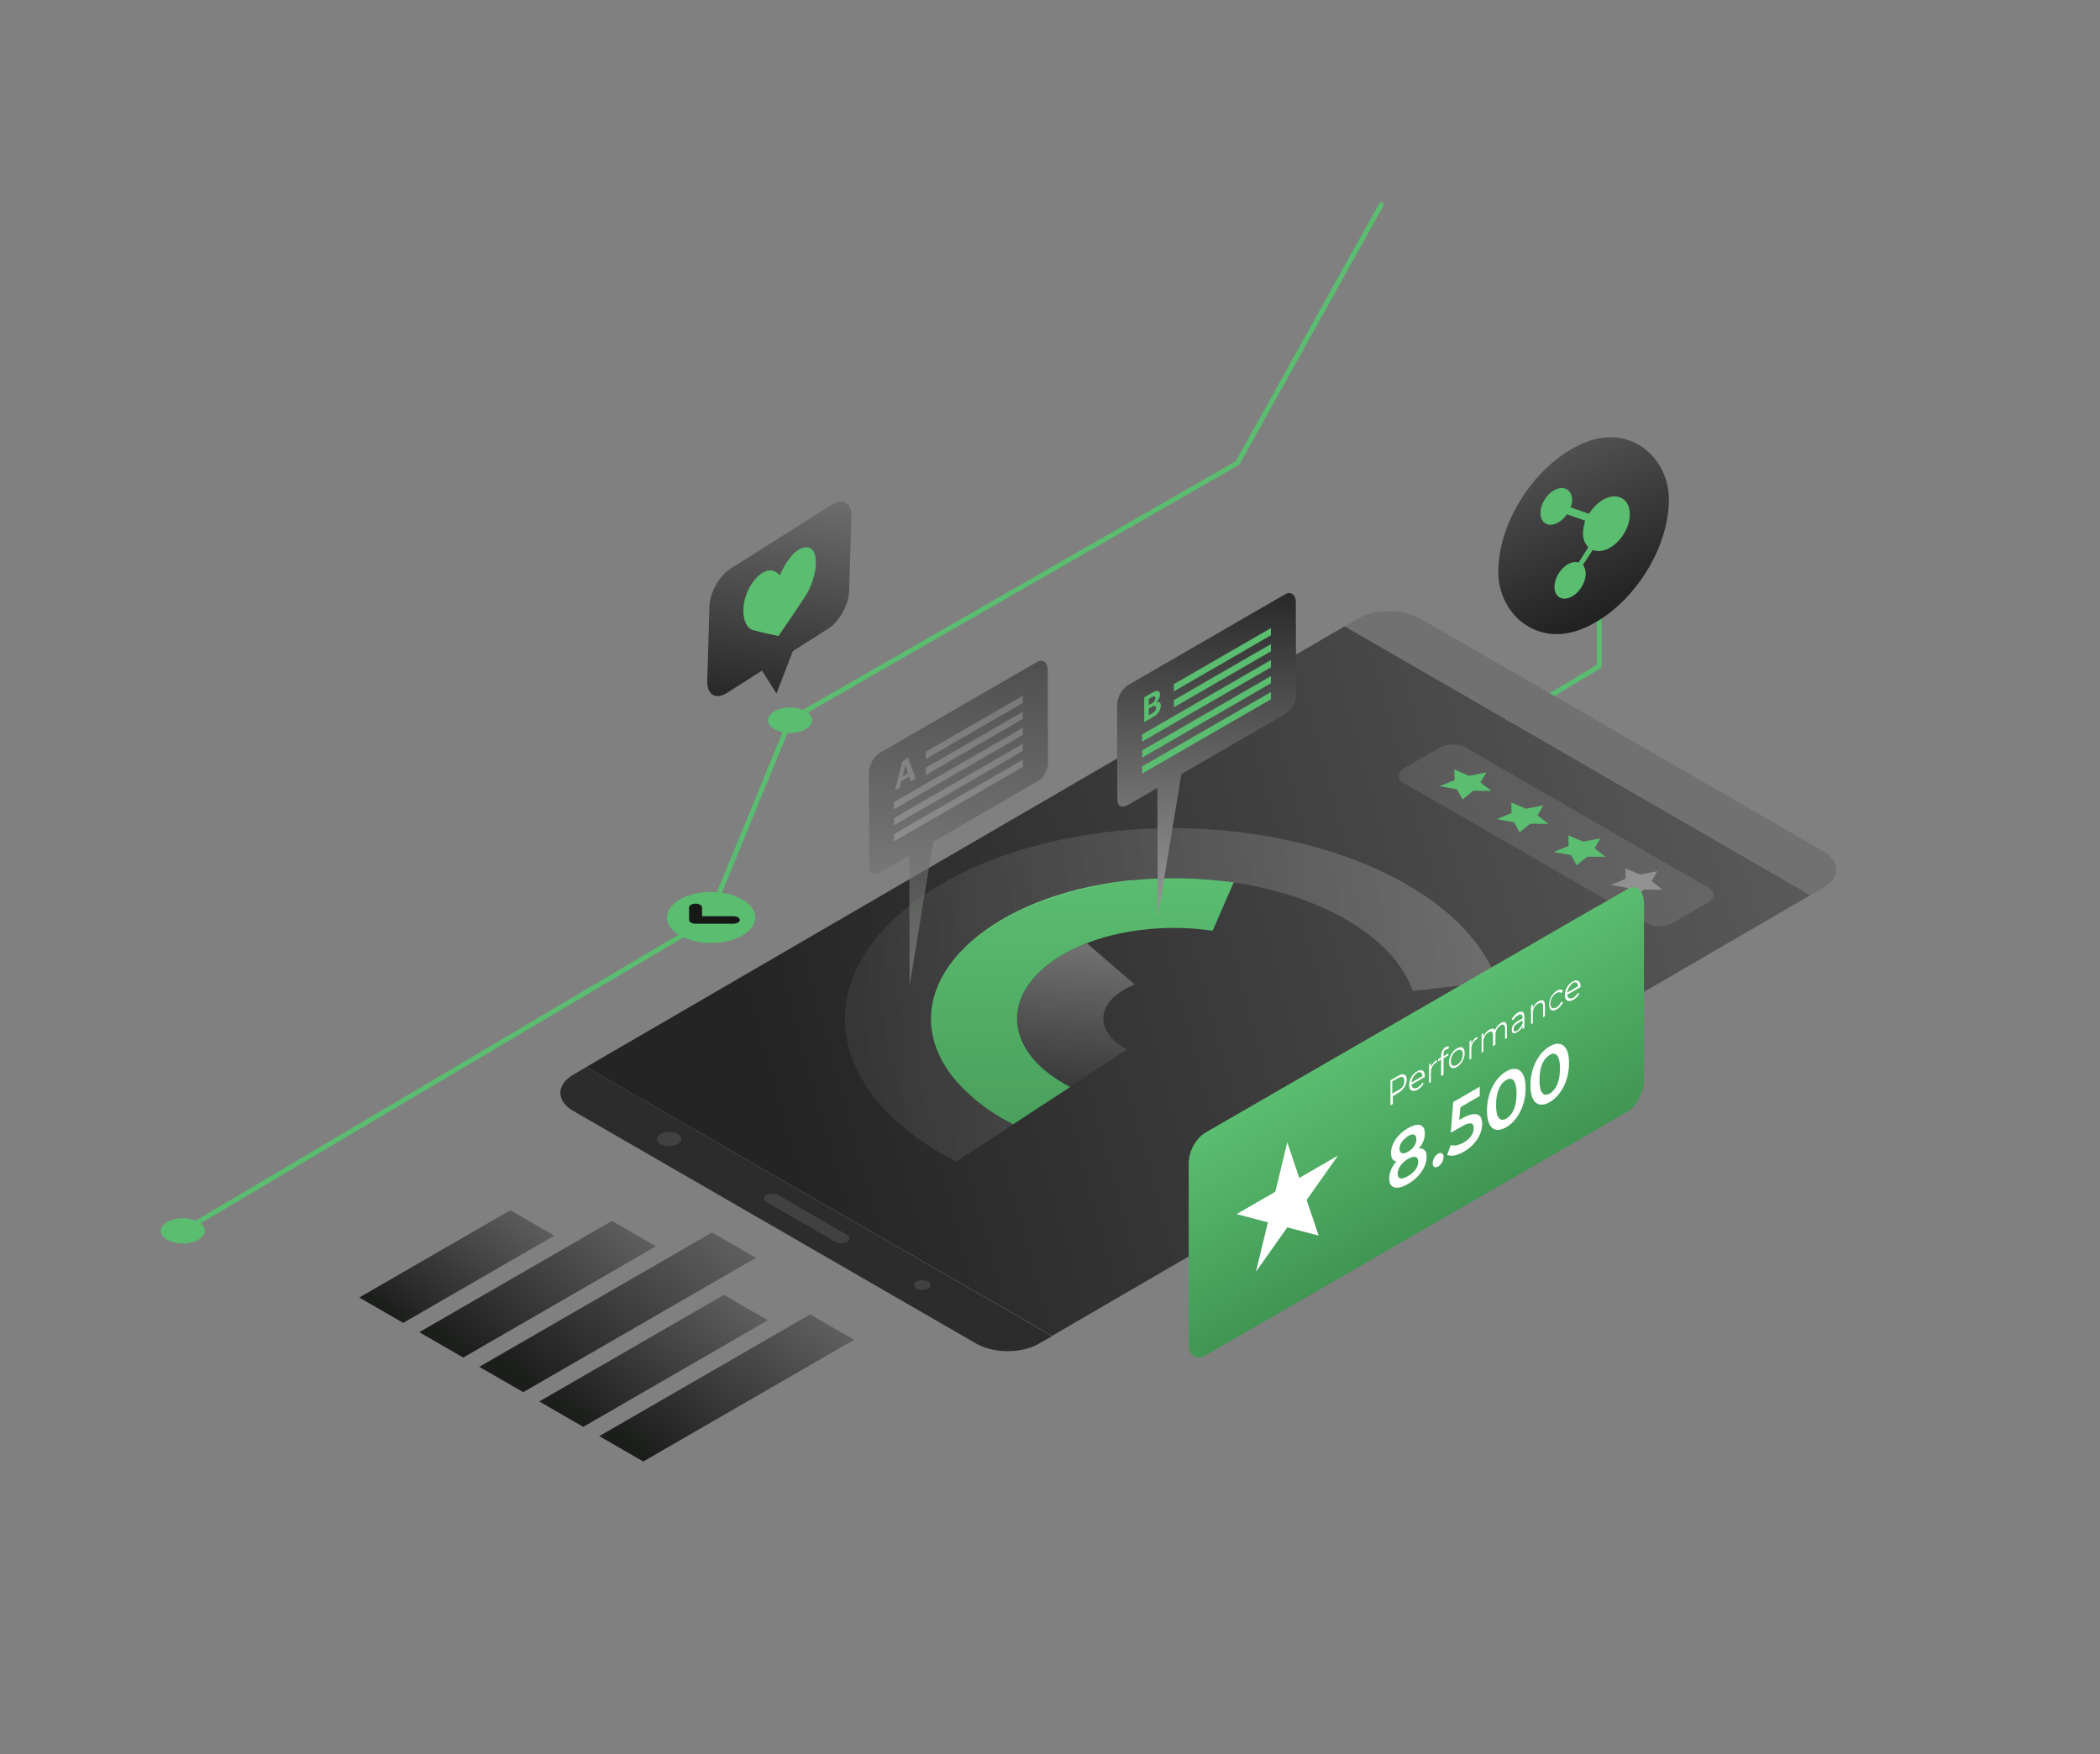 <svg viewBox="0 0 862 720" fill="none" xmlns="http://www.w3.org/2000/svg">
<rect x="0" y="0" width="862" height="720" fill="#808080" stroke="none"/>
<g clip-path="url(#clip0_2615_70918)">
<path d="M552 336.211L656.433 273.462L656.433 228.539" stroke="#5ABD70" stroke-width="2"></path>
<rect width="76.045" height="76.045" rx="38.023" transform="matrix(0.921 -0.391 0 1 615 196.715)" fill="url(#paint0_linear_2615_70918)"></rect>
<g clip-path="url(#clip1_2615_70918)">
<path d="M659.282 204.476C656.41 205.695 653.981 208.182 652.214 210.873L644.703 208.238C645.145 207.079 645.366 206.015 645.366 205.044C645.145 201.256 642.274 199.32 638.74 200.82C635.205 202.32 632.334 206.694 632.334 210.576C632.334 214.459 635.205 216.394 638.74 214.894C640.507 214.144 642.053 212.76 643.157 211.078L650.667 213.714C650.226 215.357 649.784 217.243 649.784 218.942C649.784 221.368 650.667 223.42 651.993 224.556L648.017 230.854C646.912 230.595 645.808 230.579 644.483 231.141C640.948 232.641 638.077 237.015 638.077 240.897C638.077 244.78 640.948 246.715 644.483 245.215C648.017 243.715 650.888 239.342 650.888 235.459C650.888 234.003 650.446 232.735 649.784 231.803L653.76 225.747C655.306 226.304 657.294 226.431 659.503 225.493C664.804 223.243 669.001 216.851 669.001 211.027C669.001 205.204 664.583 202.226 659.282 204.476Z" fill="#5ABD70"></path>
</g>
</g>
<path d="M165.496 542.986L147.457 532.57L209.507 496.754L227.546 507.17L165.496 542.986Z" fill="url(#paint1_linear_2615_70918)"></path>
<path d="M190.141 557.218L172.102 546.802L251.203 501.125L269.242 511.541L190.141 557.218Z" fill="url(#paint2_linear_2615_70918)"></path>
<path d="M214.77 571.431L196.73 561.031L292.282 505.863L310.321 516.264L214.77 571.431Z" fill="url(#paint3_linear_2615_70918)"></path>
<path d="M239.41 585.656L221.371 575.24L297.139 531.492L315.179 541.908L239.41 585.656Z" fill="url(#paint4_linear_2615_70918)"></path>
<path d="M264.041 599.887L246.002 589.471L332.541 539.504L350.581 549.92L264.041 599.887Z" fill="url(#paint5_linear_2615_70918)"></path>
<path d="M75.5 505L290.661 377.61L324.378 295.469L508 190L567 84" stroke="#5ABD70" stroke-width="2" stroke-linecap="round" stroke-linejoin="round"></path>
<path d="M279.088 369.184C286.155 365.095 297.605 365.095 304.719 369.184C311.833 373.274 311.802 379.894 304.719 383.983C297.636 388.072 286.201 388.072 279.088 383.983C271.974 379.894 272.02 373.258 279.088 369.184Z" fill="#5ABD70"></path>
<path d="M324.303 300.838C329.288 300.838 333.33 298.503 333.33 295.622C333.33 292.741 329.288 290.406 324.303 290.406C319.317 290.406 315.275 292.741 315.275 295.622C315.275 298.503 319.317 300.838 324.303 300.838Z" fill="#5ABD70"></path>
<path d="M68.65 501.528C70.63 500.523 72.819 500 75.039 500C77.259 500 79.448 500.523 81.428 501.528C84.946 503.565 84.946 506.867 81.428 508.904C79.448 509.909 77.259 510.432 75.039 510.432C72.819 510.432 70.63 509.909 68.65 508.904C65.117 506.867 65.117 503.565 68.65 501.528Z" fill="#5ABD70"></path>
<path d="M303.684 377.611C303.684 376.763 302.496 376.068 301.014 376.068H288.191V372.457C288.191 371.608 286.987 370.914 285.521 370.914C284.055 370.914 282.852 371.593 282.852 372.457V377.611C282.875 377.845 282.961 378.068 283.099 378.258C283.237 378.447 283.424 378.597 283.639 378.692C284.213 379.012 284.863 379.172 285.521 379.154H300.953C302.496 379.154 303.684 378.46 303.684 377.611Z" fill="#171917"></path>
<path d="M743.142 367.408L431.844 548.311L240.68 437.945L551.978 257.043L743.142 367.408Z" fill="url(#paint6_linear_2615_70918)"></path>
<path d="M235.278 441.155C228.21 445.26 228.256 451.957 235.386 456.031L400.764 551.52C407.878 555.625 419.375 555.625 426.442 551.52L431.843 548.434L240.679 437.945L235.278 441.155Z" fill="#2C2C2C"></path>
<path d="M748.448 349.4L583.085 253.911C575.955 249.806 564.459 249.806 557.391 253.911L551.99 256.997L743.155 367.362L748.556 364.276C755.608 360.171 755.577 353.52 748.448 349.4Z" fill="#717171"></path>
<path d="M381.027 526.029C381.306 526.148 381.543 526.346 381.71 526.598C381.877 526.85 381.966 527.146 381.966 527.449C381.966 527.751 381.877 528.047 381.71 528.3C381.543 528.552 381.306 528.75 381.027 528.869C380.272 529.253 379.437 529.454 378.589 529.454C377.742 529.454 376.906 529.253 376.151 528.869C375.877 528.748 375.644 528.55 375.481 528.299C375.317 528.049 375.23 527.756 375.23 527.457C375.23 527.157 375.317 526.864 375.481 526.614C375.644 526.363 375.877 526.165 376.151 526.045C376.906 525.661 377.74 525.46 378.587 525.457C379.434 525.454 380.27 525.65 381.027 526.029Z" fill="white" fill-opacity="0.1"></path>
<path d="M278.225 465.419C280.201 466.561 280.231 468.428 278.225 469.585C277.116 470.148 275.889 470.441 274.645 470.441C273.401 470.441 272.175 470.148 271.065 469.585C269.075 468.443 269.059 466.499 271.065 465.434C272.175 464.874 273.4 464.581 274.643 464.578C275.887 464.575 277.113 464.863 278.225 465.419Z" fill="white" fill-opacity="0.1"></path>
<path d="M347.666 506.838C349.008 507.625 349.039 508.89 347.666 509.677C346.91 510.061 346.075 510.261 345.227 510.261C344.38 510.261 343.545 510.061 342.789 509.677L314.581 493.335C314.307 493.214 314.074 493.017 313.911 492.766C313.747 492.515 313.66 492.222 313.66 491.923C313.66 491.624 313.747 491.331 313.911 491.08C314.074 490.83 314.307 490.632 314.581 490.511C315.336 490.126 316.171 489.926 317.019 489.926C317.866 489.926 318.702 490.126 319.457 490.511L347.666 506.838Z" fill="white" fill-opacity="0.1"></path>
<path d="M676.26 379.139L575.955 321.256C573.24 319.713 573.579 316.95 576.712 315.083L590.6 307.043C592.207 306.149 594.002 305.643 595.84 305.565C597.678 305.488 599.508 305.84 601.186 306.596L701.49 364.479C704.206 366.022 703.866 368.784 700.734 370.652L686.846 378.691C685.239 379.589 683.445 380.097 681.606 380.175C679.767 380.253 677.936 379.898 676.26 379.139Z" fill="white" fill-opacity="0.1"></path>
<path d="M610.122 317.043L607.7 321.164L612.205 324.651L604.675 324.589L600.323 328.139L598.086 323.988L590.91 322.691L597.052 320.191L596.959 315.84L602.993 318.448L610.122 317.043Z" fill="#5ABD70"></path>
<path d="M633.532 330.563L631.11 334.683L635.616 338.155L628.085 338.109L623.733 341.658L621.496 337.507L614.32 336.211L620.462 333.696L620.369 329.359L626.403 331.952L633.532 330.563Z" fill="#5ABD70"></path>
<path d="M656.94 344.079L654.518 348.183L659.024 351.671L651.493 351.625L647.141 355.174L644.904 351.023L637.713 349.727L643.87 347.211L643.777 342.875L649.811 345.467L656.94 344.079Z" fill="#5ABD70"></path>
<path d="M680.335 357.579L677.928 361.699L682.434 365.186L674.903 365.125L670.552 368.674L668.314 364.523L661.123 363.242L667.28 360.727L667.172 356.375L673.206 358.983L680.335 357.579Z" fill="white" fill-opacity="0.3"></path>
<path d="M446.114 387.148L465.789 404.123C456.284 407.811 451.037 414.601 453.444 421.499C455.025 425.197 457.854 428.223 461.438 430.048C461.854 430.295 462.271 430.526 462.703 430.742L439.309 446.035C438.352 445.556 437.442 445.063 436.562 444.492C427.597 439.322 421.409 432.717 418.863 425.511C413.647 410.82 424.433 395.574 446.114 387.148Z" fill="url(#paint7_linear_2615_70918)"></path>
<path d="M506.407 362.176L497.765 382.037C488.247 380.635 478.586 380.495 469.032 381.62C434.188 385.694 411.673 405.446 418.833 425.646C421.472 433.115 427.815 439.534 436.502 444.611C437.413 445.151 438.354 445.66 439.311 446.154L415.886 461.462C414.343 460.721 412.985 459.919 411.612 459.163C407.768 456.963 404.109 454.454 400.671 451.663C392.832 445.213 387.446 438.207 384.56 430.769L384.36 430.244L384.174 429.72C373.141 398.61 408.217 367.824 461.903 361.528L462.674 361.436L463.43 361.358H464.171L466.054 361.173C477.464 360.129 488.951 360.227 500.342 361.467C502.379 361.652 504.401 361.888 506.407 362.176Z" fill="url(#paint8_linear_2615_70918)"></path>
<path d="M577.544 363.119C595.754 373.627 609.025 387.192 614.58 402.716L579.921 406.774C575.816 395.216 566.033 385.17 552.561 377.454C539.861 370.124 523.92 364.816 506.452 362.224C504.446 361.936 502.424 361.673 500.387 361.437C489.002 360.187 477.519 360.088 466.114 361.143C408 367.902 373.125 398.487 384.22 429.767L384.405 430.292C387.801 438.611 393.305 445.903 400.376 451.448C403.922 454.32 407.695 456.901 411.657 459.164C413.025 459.946 414.445 460.717 415.916 461.478L392.476 476.786C390.5 475.768 388.587 474.734 386.72 473.7C367.893 462.821 354.931 449.01 349.561 433.825C334.608 391.698 382.121 350.002 454.818 341.484C500.681 336.052 546.358 345.11 577.544 363.119Z" fill="url(#paint9_linear_2615_70918)"></path>
<path d="M425.687 271.691C428.094 270.303 430.039 272.046 430.054 274.778L430.162 313.48C430.082 314.95 429.645 316.378 428.89 317.642C428.134 318.905 427.083 319.966 425.826 320.733L383.096 345.484L373.375 404.432L373.22 351.194L361.029 358.231C358.622 359.62 356.801 358.694 356.786 355.932L356.678 317.23C356.729 315.654 357.134 314.111 357.863 312.714C358.593 311.316 359.627 310.101 360.891 309.159L425.687 271.691Z" fill="url(#paint10_linear_2615_70918)" fill-opacity="0.6"></path>
<path d="M419.82 288.553L379.977 311.561V308.583L419.82 285.59V288.553Z" fill="white" fill-opacity="0.2"></path>
<path d="M419.82 295.127L379.977 318.12V315.157L419.82 292.148V295.127Z" fill="white" fill-opacity="0.2"></path>
<path d="M419.822 301.685L366.984 332.178V329.215L419.822 298.707V301.685Z" fill="white" fill-opacity="0.2"></path>
<path d="M419.822 308.248L366.984 338.756V335.778L419.822 305.285V308.248Z" fill="white" fill-opacity="0.2"></path>
<path d="M419.822 314.822L366.984 345.314V342.352L419.822 311.844V314.822Z" fill="white" fill-opacity="0.2"></path>
<path d="M369.35 323.311L367.35 324.46L370.397 312.527L372.802 311.145L375.845 319.577L373.845 320.727L371.634 314.143L371.565 314.182L369.35 323.311ZM369.225 319.38L373.949 316.665V318.346L369.225 321.061V319.38Z" fill="white" fill-opacity="0.2"></path>
<path d="M527.535 243.914C529.942 242.525 531.886 244.269 531.902 247L532.01 285.702C531.93 287.172 531.493 288.601 530.738 289.864C529.982 291.128 528.93 292.189 527.674 292.955L484.944 317.707L475.222 376.655L475.068 323.417L462.877 330.453C460.47 331.842 458.649 330.916 458.633 328.154L458.525 289.452C458.576 287.877 458.982 286.333 459.711 284.936C460.44 283.539 461.475 282.324 462.738 281.382L527.535 243.914Z" fill="url(#paint11_linear_2615_70918)"></path>
<path d="M521.668 260.775L481.824 283.784V280.805L521.668 257.812V260.775Z" fill="#5ABD70"></path>
<path d="M521.668 267.349L481.824 290.342V287.379L521.668 264.371V267.349Z" fill="#5ABD70"></path>
<path d="M521.669 273.908L468.832 304.4V301.438L521.669 270.93V273.908Z" fill="#5ABD70"></path>
<path d="M521.669 280.471L468.832 310.979V308L521.669 277.508V280.471Z" fill="#5ABD70"></path>
<path d="M521.669 287.045L468.832 317.537V314.574L521.669 284.066V287.045Z" fill="#5ABD70"></path>
<path d="M469.676 296.408V286.226L473.21 284.194C473.86 283.821 474.401 283.621 474.835 283.594C475.269 283.566 475.595 283.687 475.814 283.956C476.032 284.222 476.141 284.61 476.141 285.12C476.141 285.518 476.072 285.907 475.935 286.288C475.797 286.665 475.607 287.02 475.366 287.351C475.127 287.677 474.854 287.968 474.547 288.224V288.324C474.883 288.147 475.197 288.075 475.491 288.109C475.787 288.141 476.026 288.287 476.21 288.546C476.394 288.801 476.486 289.179 476.486 289.68C476.486 290.22 476.37 290.769 476.137 291.327C475.907 291.88 475.567 292.409 475.116 292.913C474.664 293.418 474.108 293.86 473.447 294.24L469.676 296.408ZM471.542 293.575L473.064 292.701C473.584 292.402 473.963 292.069 474.202 291.704C474.44 291.334 474.56 290.958 474.56 290.573C474.56 290.291 474.501 290.077 474.383 289.929C474.265 289.781 474.097 289.709 473.878 289.712C473.663 289.713 473.406 289.799 473.107 289.971L471.542 290.87V293.575ZM471.542 289.414L472.926 288.619C473.182 288.472 473.409 288.29 473.607 288.073C473.808 287.851 473.966 287.611 474.081 287.353C474.199 287.093 474.258 286.829 474.258 286.561C474.258 286.193 474.144 285.961 473.917 285.866C473.693 285.77 473.374 285.84 472.96 286.078L471.542 286.893V289.414Z" fill="#5ABD70"></path>
<g clip-path="url(#clip2_2615_70918)">
<path d="M654.437 464.129L494.935 556.217C491.22 558.362 488 556.696 488 551.997V477.096C488 472.396 490.972 467.155 494.935 464.867L654.437 372.779C658.152 370.634 661.372 372.299 661.372 376.999V452.194C661.372 456.6 658.152 461.984 654.437 464.129Z" fill="url(#paint12_linear_2615_70918)"></path>
<path d="M668.199 456.183L494.83 556.278C491.013 558.481 488 555.815 488 550.234V478.858C488 473.277 491.013 467.131 494.83 464.928L667.999 364.949C671.816 362.745 674.829 365.411 674.829 370.992V442.369C675.03 447.834 671.816 454.095 668.199 456.183Z" fill="url(#paint13_linear_2615_70918)"></path>
<path d="M577.428 443.085C577.428 445.142 576.189 447.325 573.96 448.612L571.731 449.899V453.13L570.74 453.702V443.422L573.96 441.563C576.189 440.276 577.428 441.029 577.428 443.085ZM576.437 443.658C576.437 441.895 575.446 441.586 573.713 442.587L571.483 443.874V448.867L573.713 447.58C575.694 446.73 576.437 445.42 576.437 443.658Z" fill="white"></path>
<path d="M584.858 442.031L579.409 445.177C579.409 446.646 580.647 447.105 581.886 446.39C582.629 445.961 583.372 445.239 583.867 444.365L584.363 444.667C583.867 445.834 582.876 446.7 581.886 447.272C579.904 448.416 578.418 447.511 578.418 445.455C578.418 443.105 579.656 440.922 581.638 439.778C583.62 438.634 584.858 439.387 584.858 441.737V442.031ZM579.409 444.296L583.867 441.722C583.867 440.253 582.876 439.65 581.638 440.365C580.4 441.374 579.409 442.827 579.409 444.296Z" fill="white"></path>
<path d="M589.814 435.055V435.936L589.566 436.079C588.328 436.794 587.337 438.247 587.337 440.304V444.122L586.594 444.551V436.914L587.337 436.485V437.954C587.832 436.786 588.575 435.77 589.814 435.055Z" fill="white"></path>
<path d="M592.538 432.602V433.483L594.519 432.339V433.22L592.538 434.364V441.12L591.547 441.692V434.936L590.309 435.651V434.77L591.547 434.055V433.174C591.547 431.705 592.29 430.395 593.529 429.68C594.024 429.394 594.519 429.402 594.767 429.552L594.519 430.577C594.272 430.426 594.024 430.569 593.529 430.855C592.786 430.99 592.538 431.721 592.538 432.602Z" fill="white"></path>
<path d="M594.766 436.018C594.766 433.668 596.252 431.341 597.986 430.34C599.967 429.196 601.206 429.95 601.206 432.3C601.206 434.649 599.719 436.976 597.986 437.977C596.252 438.978 594.766 438.368 594.766 436.018ZM600.463 432.729C600.463 430.966 599.472 430.363 597.986 431.221C596.499 432.079 595.509 433.826 595.509 435.589C595.509 437.351 596.499 437.954 597.986 437.096C599.472 436.238 600.463 434.491 600.463 432.729Z" fill="white"></path>
<path d="M606.409 425.473V426.354L606.162 426.497C604.923 427.212 603.933 428.665 603.933 430.722V434.54L603.189 434.969V427.332L603.933 426.903V428.372C604.428 427.204 605.171 426.188 606.409 425.473Z" fill="white"></path>
<path d="M618.544 421.697V426.103L617.801 426.532V422.126C617.801 420.658 617.058 420.206 616.067 420.778C614.828 421.493 613.838 422.946 613.838 424.708V428.821L612.847 429.393V424.987C612.847 423.518 612.104 423.066 611.113 423.638C609.874 424.353 608.884 425.806 608.884 427.568V431.681L608.141 432.11V424.473L608.884 424.044V425.512C609.379 424.345 610.122 423.329 611.361 422.614C612.351 422.042 613.342 422.057 613.59 422.795C614.085 421.628 615.076 420.469 616.067 419.896C617.553 419.038 618.544 419.348 618.544 421.697Z" fill="white"></path>
<path d="M625.729 417.259V421.959L624.986 422.388V421.213C624.49 422.38 623.747 423.103 622.757 423.675C621.27 424.533 620.527 424.081 620.527 422.612C620.527 421.437 621.27 420.127 623.004 419.126L624.986 417.982V417.688C624.986 416.513 624.243 416.061 623.252 416.633C622.509 417.062 621.518 417.928 621.023 418.801L620.527 418.206C621.27 417.19 622.014 416.173 623.252 415.458C624.738 414.894 625.729 415.203 625.729 417.259ZM624.986 420.038V418.863L623.004 420.007C621.766 420.722 621.27 421.596 621.27 422.477C621.27 423.358 621.766 423.659 623.004 422.944C623.747 422.222 624.49 421.205 624.986 420.038Z" fill="white"></path>
<path d="M634.15 412.692V417.098L633.407 417.527V413.121C633.407 411.652 632.664 411.2 631.425 411.915C629.939 412.773 629.196 414.083 629.196 415.846V419.958L628.453 420.387V412.75L629.196 412.321V413.79C629.692 412.622 630.435 411.606 631.673 410.891C632.912 410.176 634.15 410.342 634.15 412.692Z" fill="white"></path>
<path d="M635.883 412.276C635.883 409.926 637.369 407.599 639.103 406.598C640.094 406.026 641.084 406.041 641.58 406.637L640.837 407.653C640.341 407.058 639.598 407.193 638.855 407.622C637.369 408.48 636.378 410.227 636.378 411.99C636.378 413.752 637.369 414.355 638.855 413.497C639.598 413.068 640.341 412.345 640.837 411.178L641.58 411.336C641.084 412.503 640.094 413.663 639.103 414.235C637.121 415.379 635.883 414.625 635.883 412.276Z" fill="white"></path>
<path d="M648.764 405.136L643.315 408.282C643.315 409.751 644.553 410.211 645.792 409.496C646.535 409.067 647.278 408.344 647.773 407.471L648.269 407.772C647.773 408.939 646.783 409.805 645.792 410.377C643.81 411.521 642.324 410.617 642.324 408.561C642.324 406.211 643.563 404.027 645.544 402.883C647.278 401.882 648.764 402.493 648.764 404.843V405.136ZM643.315 407.401L647.773 404.827C647.773 403.358 646.783 402.756 645.544 403.471C644.553 404.336 643.563 405.79 643.315 407.401Z" fill="white"></path>
<path d="M585.603 474.785C585.603 478.897 582.631 483.257 577.925 485.974C573.218 488.691 570.246 487.763 570.246 483.651C570.246 481.301 571.237 478.967 573.218 476.648C571.732 476.625 570.989 475.292 570.989 473.235C570.989 469.417 573.714 465.494 577.925 463.063C582.135 460.632 584.86 461.409 584.86 465.227C584.86 467.283 584.117 469.475 582.383 471.357C584.612 471.245 585.603 472.435 585.603 474.785ZM582.135 476.787C582.135 474.731 580.649 474.12 577.925 475.693C575.448 477.123 573.714 479.593 573.714 481.649C573.714 483.999 575.2 484.316 577.925 482.743C580.649 481.17 582.135 479.137 582.135 476.787ZM574.457 471.527C574.457 473.289 575.695 474.043 577.925 472.756C580.154 471.469 581.392 469.579 581.392 467.523C581.392 465.467 579.906 465.15 577.925 466.294C575.943 467.732 574.457 469.471 574.457 471.527Z" fill="white"></path>
<path d="M588.08 477.464C588.08 475.995 589.071 474.248 590.309 473.533C591.548 472.818 592.539 473.421 592.539 474.89C592.539 476.358 591.548 478.105 590.309 478.82C589.071 479.535 588.08 478.933 588.08 477.464Z" fill="white"></path>
<path d="M608.392 461.337C608.392 465.155 605.915 469.816 600.961 472.676C598.236 474.249 595.759 474.798 594.025 474.037L595.512 469.948C596.998 470.558 598.979 470.002 600.961 468.858C603.438 467.428 604.924 465.395 604.924 463.045C604.924 460.989 603.685 460.235 599.97 462.38L595.512 464.954L596.502 452.339L607.401 446.047V449.866L599.475 454.442L598.979 459.721L600.713 458.72C606.162 455.868 608.392 457.518 608.392 461.337Z" fill="white"></path>
<path d="M610.373 455.784C610.373 448.44 613.841 442.326 618.299 439.752C622.758 437.178 626.225 439.288 626.225 446.631C626.225 453.975 622.758 460.089 618.299 462.663C613.593 465.38 610.373 463.127 610.373 455.784ZM622.51 448.776C622.51 443.489 620.776 441.847 618.299 443.277C615.822 444.707 614.088 448.058 614.088 453.639C614.088 458.926 615.822 460.568 618.299 459.138C620.776 457.708 622.51 454.357 622.51 448.776Z" fill="white"></path>
<path d="M628.205 445.495C628.205 438.151 631.673 432.037 636.131 429.463C640.59 426.889 644.057 428.999 644.057 436.342C644.057 443.685 640.59 449.8 636.131 452.374C631.673 454.948 628.205 452.838 628.205 445.495ZM640.342 438.487C640.342 433.2 638.608 431.558 636.131 432.988C633.654 434.418 631.92 437.769 631.92 443.349C631.92 448.637 633.654 450.279 636.131 448.849C638.608 447.419 640.342 444.068 640.342 438.487Z" fill="white"></path>
<path d="M528.399 468.872L533.312 483.494L549.21 474.315L536.348 492.532L541.261 507.154L528.399 503.79L515.537 522.006L520.45 501.71L507.588 498.346L523.486 489.167L528.399 468.872Z" fill="white"></path>
</g>
<path fill-rule="evenodd" clip-rule="evenodd" d="M339.986 258.037C344.513 255.187 348.362 248.224 348.53 242.65L349.493 212.003C349.661 206.43 346.041 204.229 341.514 207.079L299.744 233.493C295.218 236.343 291.369 243.306 291.2 248.879L290.312 279.539C290.144 285.112 293.764 287.313 298.291 284.463L312.793 275.272L318.738 284.655L325.449 267.251L339.986 258.037Z" fill="url(#paint14_linear_2615_70918)"></path>
<path d="M330.644 224.616C324.387 225.312 320.099 236.203 320.099 236.203C320.099 236.203 316.189 230.487 309.819 237.966C303.5 245.319 303.872 257.25 309.172 258.663C312.59 259.63 319.557 261.052 319.557 261.052C319.557 261.052 326.8 250.517 330.325 245.1C335.838 236.813 336.849 224.044 330.644 224.616Z" fill="#5ABD70"></path>
<defs>
<linearGradient id="paint0_linear_2615_70918" x1="38.023" y1="0" x2="38.023" y2="76.045" gradientUnits="userSpaceOnUse">
<stop stop-color="#505050"></stop>
<stop offset="1" stop-color="#202020"></stop>
</linearGradient>
<linearGradient id="paint1_linear_2615_70918" x1="222.584" y1="489.394" x2="174.324" y2="550.309" gradientUnits="userSpaceOnUse">
<stop stop-color="#676767"></stop>
<stop offset="1" stop-color="#1C1E1C"></stop>
</linearGradient>
<linearGradient id="paint2_linear_2615_70918" x1="263.224" y1="492.195" x2="204.667" y2="566.084" gradientUnits="userSpaceOnUse">
<stop stop-color="#676767"></stop>
<stop offset="1" stop-color="#1C1E1C"></stop>
</linearGradient>
<linearGradient id="paint3_linear_2615_70918" x1="303.284" y1="495.425" x2="234.841" y2="581.82" gradientUnits="userSpaceOnUse">
<stop stop-color="#676767"></stop>
<stop offset="1" stop-color="#1C1E1C"></stop>
</linearGradient>
<linearGradient id="paint4_linear_2615_70918" x1="309.367" y1="522.87" x2="252.825" y2="594.222" gradientUnits="userSpaceOnUse">
<stop stop-color="#676767"></stop>
<stop offset="1" stop-color="#1C1E1C"></stop>
</linearGradient>
<linearGradient id="paint5_linear_2615_70918" x1="344.102" y1="529.891" x2="281.067" y2="609.436" gradientUnits="userSpaceOnUse">
<stop stop-color="#676767"></stop>
<stop offset="1" stop-color="#1C1E1C"></stop>
</linearGradient>
<linearGradient id="paint6_linear_2615_70918" x1="328" y1="494" x2="851" y2="350" gradientUnits="userSpaceOnUse">
<stop stop-color="#232423"></stop>
<stop offset="1" stop-color="#676767"></stop>
</linearGradient>
<linearGradient id="paint7_linear_2615_70918" x1="441.677" y1="387.148" x2="441.677" y2="446.035" gradientUnits="userSpaceOnUse">
<stop stop-color="white" stop-opacity="0.3"></stop>
<stop offset="1" stop-color="white" stop-opacity="0.03"></stop>
</linearGradient>
<linearGradient id="paint8_linear_2615_70918" x1="444.276" y1="360.457" x2="444.276" y2="461.462" gradientUnits="userSpaceOnUse">
<stop stop-color="#5ABD70"></stop>
<stop offset="1" stop-color="#4AA05D"></stop>
</linearGradient>
<linearGradient id="paint9_linear_2615_70918" x1="346.768" y1="408.348" x2="614.534" y2="408.348" gradientUnits="userSpaceOnUse">
<stop stop-color="white" stop-opacity="0.06"></stop>
<stop offset="1" stop-color="white" stop-opacity="0.2"></stop>
</linearGradient>
<linearGradient id="paint10_linear_2615_70918" x1="393.42" y1="271.203" x2="393.42" y2="404.432" gradientUnits="userSpaceOnUse">
<stop stop-color="#2E2F2E"></stop>
<stop offset="1" stop-color="#929592"></stop>
</linearGradient>
<linearGradient id="paint11_linear_2615_70918" x1="495.268" y1="243.426" x2="495.268" y2="376.655" gradientUnits="userSpaceOnUse">
<stop stop-color="#282928"></stop>
<stop offset="1" stop-color="#999999"></stop>
</linearGradient>
<linearGradient id="paint12_linear_2615_70918" x1="603.301" y1="402.302" x2="642.857" y2="470.815" gradientUnits="userSpaceOnUse">
<stop stop-color="#5ABD70"></stop>
<stop offset="1" stop-color="#3F9652"></stop>
</linearGradient>
<linearGradient id="paint13_linear_2615_70918" x1="581.419" y1="414.936" x2="620.975" y2="483.448" gradientUnits="userSpaceOnUse">
<stop stop-color="#5ABD70"></stop>
<stop offset="1" stop-color="#409653"></stop>
</linearGradient>
<linearGradient id="paint14_linear_2615_70918" x1="337.052" y1="204.417" x2="322.784" y2="290.447" gradientUnits="userSpaceOnUse">
<stop stop-color="#6D6D6D"></stop>
<stop offset="1" stop-color="#282828"></stop>
</linearGradient>
<clipPath id="clip0_2615_70918">
<rect width="133" height="169.21" fill="white" transform="translate(552 167)"></rect>
</clipPath>
<clipPath id="clip1_2615_70918">
<rect width="39.833" height="47.076" fill="white" transform="matrix(0.921 -0.391 0 1 632.334 203.539)"></rect>
</clipPath>
<clipPath id="clip2_2615_70918">
<rect width="215.742" height="91.35" fill="white" transform="matrix(0.866 -0.5 0 1 488 468.871)"></rect>
</clipPath>
</defs>
</svg>